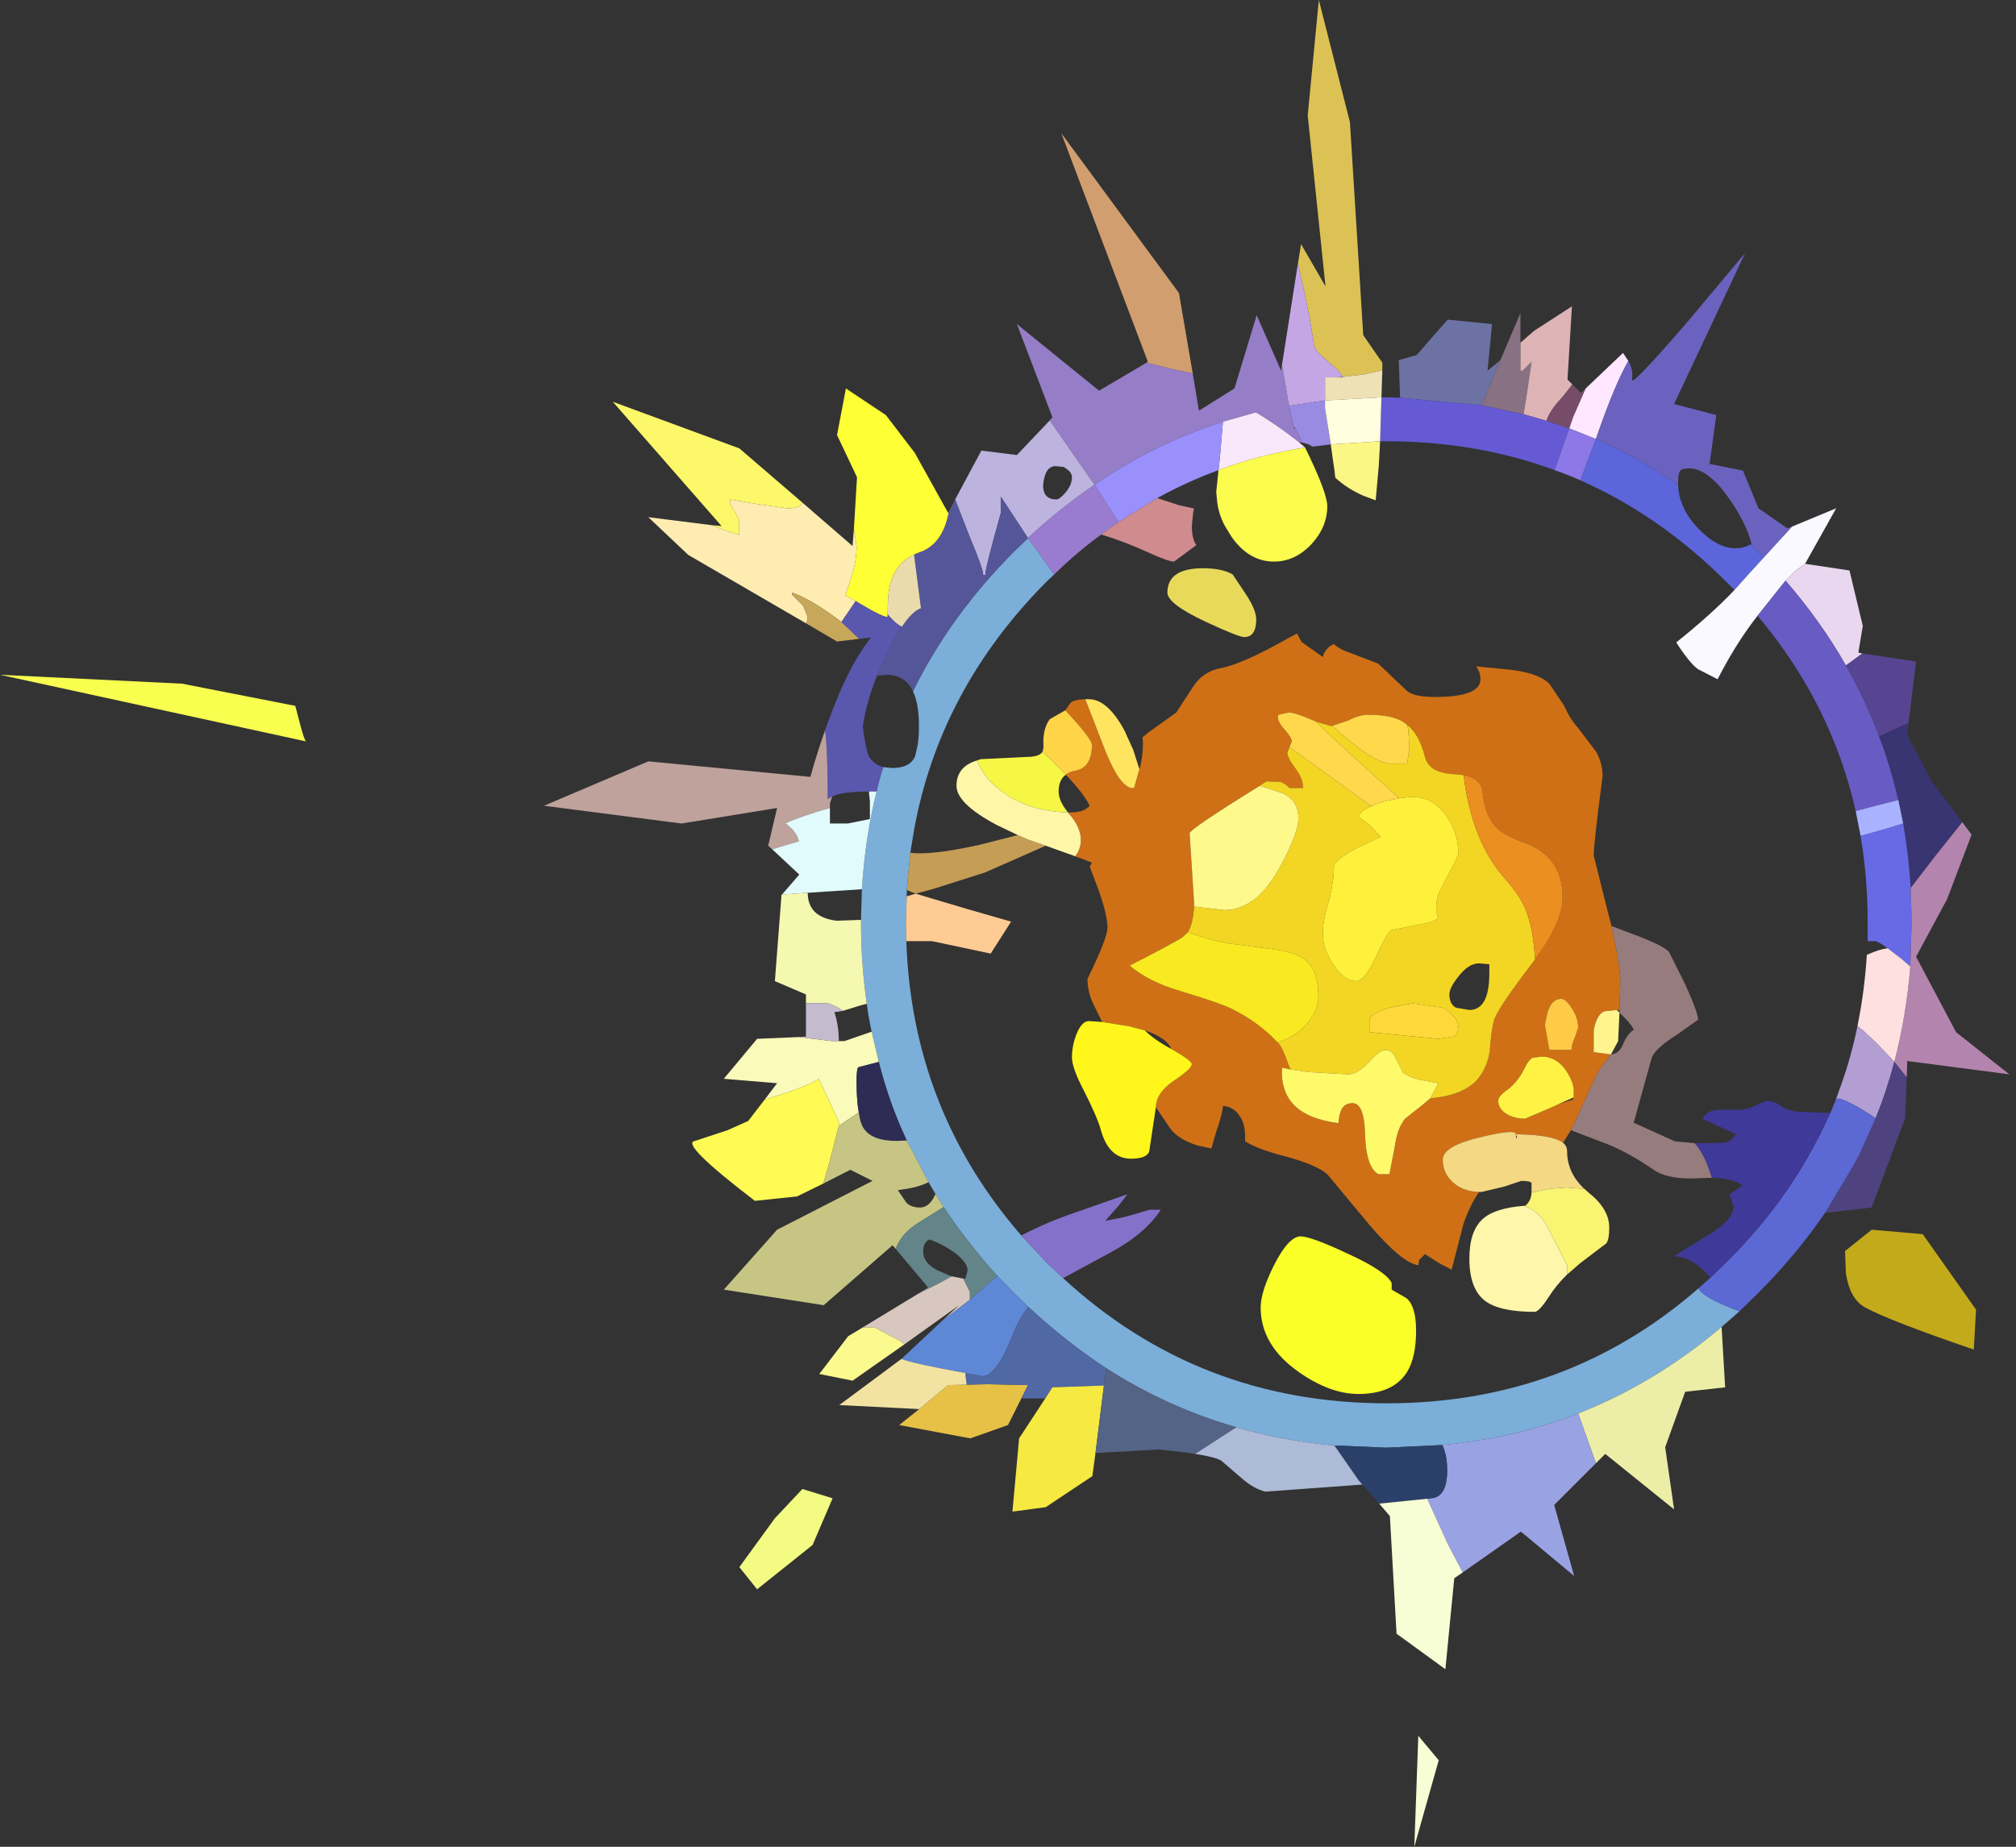 <?xml version="1.0" encoding="utf-8"?>
<svg version="1.1" id="Layer_1"
xmlns="http://www.w3.org/2000/svg"
xmlns:xlink="http://www.w3.org/1999/xlink"
xmlns:author="http://www.sothink.com"
width="227px" height="208px"
xml:space="preserve">
<rect width="100%" height="100%" fill="#333333" stroke="none"/>
<g id="929" transform="matrix(1, 0, 0, 1, 0, 0)">
<path style="fill:#6C72A4;fill-opacity:1" d="M168.4,41.8L166.85 45.65L157.65 44.8L157.5 40.55L159.5 40L163 36L168 36.5L167.5 41.75L168.95 40.55L168.4 41.8" />
<path style="fill:#887183;fill-opacity:1" d="M171.2,41.75L171.45 41.75L172.45 40.75L171.85 44.85L171.55 46.65L166.85 45.65L168.4 41.8L168.95 40.55L171.2 35.25L171.2 38.6L171.2 41.75" />
<path style="fill:#DDB3B5;fill-opacity:1" d="M171.55,46.65L171.85 44.85L172.45 40.75L171.45 41.75L171.2 41.75L171.2 38.6L172.75 37.25L177 34.5L176.5 42.75L177.05 43.3L175.95 44.7Q174.4 46.35 174.15 47.4L171.55 46.65" />
<path style="fill:#655AD4;fill-opacity:1" d="M155.4,49.7L155.5 46.3L155.55 44.75L156.1 44.75L157.65 44.8L166.85 45.65L171.55 46.65L174.15 47.4L176.7 48.25L175.05 52.95Q166.25 49.7 156.15 49.7L155.4 49.7" />
<path style="fill:#774C68;fill-opacity:1" d="M177.05,43.3L178 44.25L178.55 43.75L177.15 46.95L176.7 48.25L174.15 47.4Q174.4 46.35 175.95 44.7L177.05 43.3" />
<path style="fill:#FFE7FF;fill-opacity:1" d="M176.7,48.25L177.15 46.95L178.55 43.75L182.75 39.75L183.35 40.65Q181.9 43.2 180.1 48.3L179.7 49.45L176.7 48.25" />
<path style="fill:#6B62BF;fill-opacity:1" d="M198.6,62.8L197.9 62.05L197.25 61.4L197.2 61.2Q196.7 59.15 195 56.6Q192.45 52.75 190.2 52.75Q189.4 52.75 189.2 53Q188.95 53.3 188.95 54.4L188.95 54.6Q184.5 51.55 179.7 49.45L180.1 48.3Q181.9 43.2 183.35 40.65Q183.95 41.7 183.75 42.75Q183.6 43.7 190.05 36.2L196.5 28.5L188.5 45.5L193.25 46.75L192.5 52.25L196.25 53L198 57.25L201.25 59.5L201.8 59.3L198.6 62.8" />
<path style="fill:#8C78E7;fill-opacity:1" d="M177.95,54.1Q176.5 53.45 175.05 52.95L176.7 48.25L179.7 49.45L177.95 54.1" />
<path style="fill:#5C65DA;fill-opacity:1" d="M195.3,66.45L194.4 65.55Q186.9 58.05 177.95 54.1L179.7 49.45Q184.5 51.55 188.95 54.6Q189.05 57.25 191.2 59.5Q193.35 61.75 195.45 61.75Q196.4 61.75 197.1 61.3L197.25 61.4L197.9 62.05L198.6 62.8L196.95 64.6L195.3 66.45" />
<path style="fill:#FAF9FF;fill-opacity:1" d="M196.95,64.6L198.6 62.8L201.8 59.3L206.75 57.25L203.25 63.5L202.2 64.25L201.05 65.4L197.9 69.35L197.4 70Q195.3 72.8 193.4 76.5L191.45 75.5Q190.65 75.2 189 72.75L188.75 72.35Q192.8 69.1 195.3 66.45L196.95 64.6" />
<path style="fill:#E9D7EF;fill-opacity:1" d="M207.85,74.95Q205 69.95 201.05 65.4L202.2 64.25L203.25 63.5L208.25 64.25L209.75 70.5L209.25 73.5L209.7 73.6L207.85 74.95" />
<path style="fill:#685BC4;fill-opacity:1" d="M207.85,74.95Q210.05 78.8 211.6 82.95Q212.9 86.4 213.75 90.1L211 90.8L208.95 91.35Q206.2 79.2 197.9 69.35L201.05 65.4Q205 69.95 207.85 74.95" />
<path style="fill:#CF7016;fill-opacity:1" d="M182.45,110.6L182.35 113.75L182.3 113.75L182.05 113.75L180.65 113.9Q179.8 114.25 179.45 116L179.45 118.5L181.3 118.75L181.4 118.75L181.05 119.2Q179.8 120.75 179.45 121.75L176.9 127.3L176.85 127.35L176 128.7Q174.8 127.8 170.7 127.75Q170.7 127.1 166.6 128.1Q162.45 129.1 162.45 130.6Q162.45 132.2 163.7 133.25Q164.8 134.2 166.55 134.25Q165.55 135.65 164.8 137.8L163.45 143L162.1 142.3L160.45 141.25L159.8 141.9L159.7 142.5Q157.85 142.25 154.15 137.9L149.45 132.25Q148.2 131.15 144.4 130.15Q141.7 129.45 140.2 128.55L140.2 128Q140.2 126.45 139.45 125.5Q138.8 124.65 137.7 124.55Q137.7 125.3 136.95 127.45L136.4 129.35L134.8 129Q132.6 128.3 131.7 127L130.15 124.7L130.2 124.25Q130.45 122.85 132.35 121.6Q134.2 120.35 134.2 119.85Q134.2 119.45 131.9 118.15Q131.35 116.85 128.9 116.05L127.2 115.6L124.1 115.1L123 112.85Q122.45 111.55 122.45 110.25Q124.7 105.65 124.7 104.5Q124.7 103.05 123.7 100.25L122.7 97.6L122.95 97.15L121.1 96.45L121.1 96.4Q121.7 95.6 121.7 94.6Q121.7 93.2 120.45 91.75L120.25 91.5L120.6 91.5Q122.05 91.5 122.7 90.75Q122.1 89.5 120.3 87.55L120 87.25Q120.45 86.9 121.1 86.8Q122.95 86.45 122.95 83.9Q122.95 83.2 119.95 80L120.45 79.3Q120.7 78.8 122.2 78.75L124.45 84.55Q126.25 89 127.7 88.75L128.2 86.95L128.3 86.65Q128.7 85.25 128.7 83.65L128.65 83.05L129.3 82.5L132.45 80.25L134.3 77.4Q135.4 75.65 137.45 75.25Q139.9 74.8 145.1 71.85L146.05 71.35L146.55 72.3L148.95 74Q149.05 73.45 149.55 72.95Q149.9 72.65 150.2 72.55Q150.85 73.15 152.2 73.6L155.2 74.75L158.35 77.75Q159.1 78.5 161.55 78.5Q166.7 78.5 166.7 76.5Q166.7 75.7 166.2 75.05L169.25 75.35Q173.05 75.65 174.45 77L176.1 79.45Q176.85 81.1 177.7 82L179.75 84.7Q180.45 86 180.45 87.4Q179.45 95.05 179.45 96.35L180.95 102.35L181.45 104.3Q182.45 108.85 182.45 110.6M158,81.3Q156.7 80.5 154.05 80.5Q153.05 80.5 151.8 81.15L150 81.75L149.8 81.75L148.25 81.3L147.55 81Q145.8 80.25 145.1 80.25L143.95 80.5Q143.7 81.05 144.5 82Q145.45 83.05 145.45 83.5L145.2 84.15L144.95 84.75Q144.95 85.35 145.9 86.6Q146.8 87.85 146.7 88.75L145.2 88.75Q144.6 88.15 144.1 88.05L142.6 88L141.85 88.5Q133.95 93.4 133.95 93.85L134.45 101.6L134.45 102.1Q134.35 104 133.75 105L133.15 105.55Q132.1 106.25 127.2 108.75Q129.25 110.55 133 111.65Q137.65 113.05 138.95 113.75Q141.85 115.25 143.85 117.4L143.95 117.5Q144.4 117.95 145.1 119.95L145.3 120.45L144.35 120.25Q144.2 122.95 145.75 124.5Q147.3 126.05 150.7 126.5Q150.8 125.3 151.15 124.8Q151.5 124.25 152.3 124.25Q153.6 124.25 153.7 127.65Q153.8 131.45 155.2 132.25L156.45 132.25L157.1 128.85Q157.35 127.1 158.2 126L160.1 124.5L161.05 123.7Q164.55 123.4 166.2 121.75Q167.45 120.4 167.75 118.35Q167.9 116.1 168.2 115Q168.5 113.75 172.4 108.65L172.85 108.05Q175.95 103.85 175.95 101.1Q175.95 96.5 171.75 94.95Q169.55 94.15 168.7 93.4Q167.2 92.05 166.95 89.25Q166.8 87.65 164.8 87.3L163.9 87.2Q160.9 87.1 160.45 85.25Q159.8 82.65 158.4 81.6L158 81.3M177.1,123.85L177.2 123.6L177.2 122.85Q177.2 121.95 176.45 120.75Q175.35 119 173.55 119L172.55 119.15Q172.1 119.4 171.7 120.25Q170.9 121.9 169.65 122.8Q168.7 123.45 168.7 124Q168.7 124.9 169.7 125.5Q170.6 126 171.7 126L174.65 124.75L175.6 124.3L177.1 123.85M177.7,115.75Q177.7 114.6 176.95 113.5Q176.3 112.5 175.8 112.5Q174.55 112.5 174.15 114.45L173.95 115.45L174.45 118.25L176.95 118.25Q176.95 117.7 177.35 116.8L177.7 115.75" />
<path style="fill:#F3D623;fill-opacity:1" d="M145.3,120.45L145.1 119.95Q144.4 117.95 143.95 117.5L143.85 117.4Q145.95 116.75 147.2 115.25Q148.45 113.7 148.45 112.35Q148.45 109.5 147.2 108.3Q146.2 107.35 143.7 106.95L138.35 106.25Q135.9 105.8 133.75 105Q134.35 104 134.45 102.1L137.85 102.5Q141.55 102.5 144.2 97.5Q146.2 93.8 146.2 92.15Q146.2 90.2 144.45 89.35L141.85 88.5L142.6 88L144.1 88.05Q144.6 88.15 145.2 88.75L146.7 88.75Q146.8 87.85 145.9 86.6Q144.95 85.35 144.95 84.75L145.2 84.15L154.4 90.8Q153.2 91.3 152.95 92L154.25 92.95L155.45 94.25L152.7 95.55Q150.6 96.65 150.2 97.5Q150.2 99.45 149.6 101.55Q148.95 103.65 148.95 105.1Q148.95 106.95 150.2 108.75Q151.4 110.5 152.7 110.5Q153.65 110.5 154.9 107.85Q156.2 104.95 156.7 104.75L160.65 103.95Q161.5 103.8 161.95 103.4Q161.3 101.8 162.4 99.8Q164.2 96.5 164.2 96.1Q164.2 93.85 162.95 92Q161.45 89.75 158.95 89.75L157.55 89.9L154.55 87.2Q148.7 81.9 148.25 81.3L149.8 81.75L150 81.75Q154.5 85.85 156.45 86L158.45 86L158.7 84.15L158.55 82L158.4 81.6Q159.8 82.65 160.45 85.25Q160.9 87.1 163.9 87.2L164.8 87.3Q165.75 94.9 169.5 99Q171.25 100.95 171.9 102.75Q172.65 104.75 172.85 108.05L172.4 108.65Q168.5 113.75 168.2 115Q167.9 116.1 167.75 118.35Q167.45 120.4 166.2 121.75Q164.55 123.4 161.05 123.7L161.95 122L159.8 121.6Q158.35 121.2 157.95 120.75L157.2 119.25Q156.75 118.25 156.05 118.25Q155.35 118.25 154.1 119.65Q152.85 121 151.8 121L147.4 120.75L145.3 120.45M167.7,108.6L166.55 108.5Q165.35 108.5 164.2 110Q163.2 111.25 163.2 112Q163.2 113.1 163.95 113.5L165.45 113.75Q167.7 113.75 167.7 109.6L167.7 108.6M162.5,113.5L159.05 113L156.4 113.5Q154.55 114.1 154.2 114.75L154.2 116.25L161.95 117L163.7 116.75Q164.2 116.45 164.2 115.6Q164.2 114.65 162.6 113.55L162.5 113.5" />
<path style="fill:#EB8F20;fill-opacity:1" d="M171.9,102.75Q171.25 100.95 169.5 99Q165.75 94.9 164.8 87.3Q166.8 87.65 166.95 89.25Q167.2 92.05 168.7 93.4Q169.55 94.15 171.75 94.95Q175.95 96.5 175.95 101.1Q175.95 103.85 172.85 108.05Q172.65 104.75 171.9 102.75" />
<path style="fill:#FFF03B;fill-opacity:1" d="M155.65,90.3L157.55 89.9L158.95 89.75Q161.45 89.75 162.95 92Q164.2 93.85 164.2 96.1Q164.2 96.5 162.4 99.8Q161.3 101.8 161.95 103.4Q161.5 103.8 160.65 103.95L156.7 104.75Q156.2 104.95 154.9 107.85Q153.65 110.5 152.7 110.5Q151.4 110.5 150.2 108.75Q148.95 106.95 148.95 105.1Q148.95 103.65 149.6 101.55Q150.2 99.45 150.2 97.5Q150.6 96.65 152.7 95.55L155.45 94.25L154.25 92.95L152.95 92Q153.2 91.3 154.4 90.8L155.65 90.3" />
<path style="fill:#574591;fill-opacity:1" d="M209.7,73.6L215.75 74.5L214.9 81.45L213.7 81.95L211.6 82.95Q210.05 78.8 207.85 74.95L209.7 73.6" />
<path style="fill:#393572;fill-opacity:1" d="M214.3,92.75L213.75 90.1Q212.9 86.4 211.6 82.95L213.7 81.95L214.9 81.45L214.75 82.75L217.5 88L220.95 92.6L218 96.3L215.15 100Q214.9 96.3 214.3 92.75" />
<path style="fill:#A8B2FF;fill-opacity:1" d="M214.3,92.75L212.35 93.35L209.5 94.15L208.95 91.35L211 90.8L213.75 90.1L214.3 92.75" />
<path style="fill:#686AE5;fill-opacity:1" d="M215.15,100L215.25 103.9L215.1 108.85L214.05 107.95L212.55 106.8Q211.65 106.15 211.2 106L210.3 106L210.3 103.85Q210.3 98.85 209.5 94.15L212.35 93.35L214.3 92.75Q214.9 96.3 215.15 100" />
<path style="fill:#B384AE;fill-opacity:1" d="M213.3,119.6Q214.65 114.4 215.1 108.85L215.25 103.9L215.15 100L218 96.3L220.95 92.6L222 94L219.25 101.25L215.75 107.75L220.25 116.25L226.25 121L214.75 119.5L214.7 121.35L213.3 119.6" />
<path style="fill:#FFE0E1;fill-opacity:1" d="M212.55,118.8Q210.6 116.7 209.15 115.55Q209.95 111.65 210.2 107.55L210.3 107.5Q211.65 106.9 212.55 106.8L214.05 107.95L215.1 108.85Q214.65 114.4 213.3 119.6L212.55 118.8" />
<path style="fill:#B29ED3;fill-opacity:1" d="M206.75,123.75L207.25 122.35Q208.45 119.05 209.15 115.55Q210.6 116.7 212.55 118.8L213.3 119.6Q212.45 122.85 211.2 125.95Q208.6 124.2 207.2 123.75L206.75 123.75" />
<path style="fill:#4E437F;fill-opacity:1" d="M208.85,131L209.35 130.05L211.2 125.95Q212.45 122.85 213.3 119.6L214.7 121.35L214.5 126L210.75 136L205.5 136.6L208.85 131" />
<path style="fill:#5C68D4;fill-opacity:1" d="M207.2,123.75Q208.6 124.2 211.2 125.95L209.35 130.05L208.85 131L205.5 136.6Q202.25 141.35 197.9 145.7L195.85 147.7L194.7 147.25Q191.65 146 191.25 145.1L192.6 143.9L194.4 142.15Q200.65 135.95 204.45 128.7L204.9 127.85L206.1 125.35L206.75 123.75L207.2 123.75" />
<path style="fill:#3F3999;fill-opacity:1" d="M192.75,132.65L192.55 132.05Q191.8 129.8 190.8 128.75L191.95 128.75L194.25 128.7Q194.9 128.55 195.45 127.75L191.7 126Q192.1 125.15 193.25 125L195.7 125Q196.75 125 197.7 124.5Q198.7 124 199.05 124Q199.85 124 200.65 124.65Q201.5 125.25 203.45 125.25L206.1 125.35L204.9 127.85L204.45 128.7Q200.65 135.95 194.4 142.15L192.6 143.9L191.85 143.1Q190.2 141.5 188.45 141.5L192.65 138.9Q195.2 137.3 195.2 135.85L194.95 135.15L194.7 134.5L195.4 134.1L196.2 133.5Q195.05 132.7 192.75 132.65" />
<path style="fill:#C3AA1A;fill-opacity:1" d="M207.75,140.9L210.75 138.5L216.5 139L222.5 147.5L222.25 152Q212.75 148.75 210 147.25Q208.3 146.3 207.85 143.45L207.75 140.9" />
<path style="fill:#967C7D;fill-opacity:1" d="M192.55,132.05L192.75 132.65L191.3 132.7Q187.9 132.9 186.2 131.75Q183 129.55 180.3 128.6L176.9 127.3L179.45 121.75Q179.8 120.75 181.05 119.2L181.4 118.75Q182.25 118.7 182.7 117.75Q183.2 116.45 183.95 116Q183.8 115.45 182.55 114.25L182.35 114.05L182.35 113.75L182.45 110.6Q182.45 108.85 181.45 104.3L183.45 105.05Q187.4 106.5 187.95 107.25L189.75 110.85Q191.2 114.05 191.2 114.85L188.8 116.55Q186.25 118.15 185.95 119.25L183.95 126.45L188.6 128.55L190.8 128.75Q191.8 129.8 192.55 132.05" />
<path style="fill:#FFD939;fill-opacity:1" d="M162.6,113.55Q164.2 114.65 164.2 115.6Q164.2 116.45 163.7 116.75L161.95 117L154.2 116.25L154.2 114.75Q154.55 114.1 156.4 113.5L159.05 113L162.5 113.5L162.6 113.55" />
<path style="fill:#FFF244;fill-opacity:1" d="M175.6,124.3L174.65 124.75L171.7 126Q170.6 126 169.7 125.5Q168.7 124.9 168.7 124Q168.7 123.45 169.65 122.8Q170.9 121.9 171.7 120.25Q172.1 119.4 172.55 119.15L173.55 119Q175.35 119 176.45 120.75Q177.2 121.95 177.2 122.85L177.2 123.6L175.6 124.3" />
<path style="fill:#FFF48E;fill-opacity:1" d="M182.35,114.05L182.2 117.25L181.4 118.75L181.3 118.75L179.45 118.5L179.45 116Q179.8 114.25 180.65 113.9L182.05 113.75L182.35 114.05" />
<path style="fill:#FFCA45;fill-opacity:1" d="M177.35,116.8Q176.95 117.7 176.95 118.25L174.45 118.25L173.95 115.45L174.15 114.45Q174.55 112.5 175.8 112.5Q176.3 112.5 176.95 113.5Q177.7 114.6 177.7 115.75L177.35 116.8" />
<path style="fill:#F4D884;fill-opacity:1" d="M172.45,134.25L172.45 133.25Q172.35 133 171.3 133L169.35 133.65L166.8 134.25L166.55 134.25Q164.8 134.2 163.7 133.25Q162.45 132.2 162.45 130.6Q162.45 129.1 166.6 128.1Q170.7 127.1 170.7 127.75Q174.8 127.8 176 128.7Q176.45 129.1 176.45 129.6Q176.45 132.1 178.4 133.9L176.3 133.75L174.45 133.9L172.7 134.25L172.45 134.25M170.7,127.75L170.5 127.75L170.7 127.8L170.7 127.75M170.7,127.8Q170.7 128.6 170.8 128L170.7 127.8" />
<path style="fill:#F9F472;fill-opacity:1" d="M171.75,135.85L171.75 135.8Q172.45 135.2 172.45 134.25L172.7 134.25L174.45 133.9L176.3 133.75L178.4 133.9L178.85 134.3Q181.2 136.15 181.2 138.25Q181.2 139.65 180.85 140.05L177.95 142.25L176.45 143.55L176.45 142.5L174.15 138Q173.2 136.4 171.75 135.85" />
<path style="fill:#FEF6AB;fill-opacity:1" d="M174.15,138L176.45 142.5L176.45 143.55Q175.3 144.65 174.4 146.05Q173.3 147.75 172.8 147.75Q168.85 147.75 167.2 146.5Q165.45 145.15 165.45 141.75Q165.45 138.65 166.95 137.3Q168.3 136.05 171.7 135.8L171.75 135.85Q173.2 136.4 174.15 138" />
<path style="fill:#7BAED9;fill-opacity:1" d="M102.1,100.95L102 103.85L102.05 106Q102.7 125 115 139.15L117.8 142.15L119.7 143.95Q135 158.05 156.15 158.05Q176.4 158.05 191.25 145.1Q191.65 146 194.7 147.25L195.85 147.7L193.85 149.45Q186.35 155.8 177.7 159.2Q170.45 162 162.4 162.75L156.1 163.05L150.25 162.8Q144.5 162.3 139.2 160.75Q131.4 158.5 124.55 154.1Q120 151.1 115.8 147.2L114.25 145.7L112.3 143.7Q108.9 139.95 106.25 135.95L105.35 134.5L104.55 133.15L102.1 128.45Q100.1 124.2 98.95 119.6L98.15 116.2Q97.8 114.65 97.6 113.05Q96.95 108.6 96.95 103.9L96.95 103.6L97.05 100.15Q97.4 94.4 98.7 89.15Q99 87.75 99.45 86.4L100.45 86.5Q102.5 86.5 103.05 85.15L103.35 83.8L103.45 82.75Q103.6 79.55 102.8 77.85Q107 69.3 114.25 62.05L115.75 60.6L118.7 64.7L117.8 65.55Q105.75 77.7 102.9 93.6L102.5 96.05L102.1 100.25L102.1 100.95" />
<path style="fill:#ECEDA7;fill-opacity:1" d="M193.85,149.45L194.25 156.25L189.75 156.75L187.5 163L188.5 170L180.75 163.75L179.7 164.8L177.7 159.2Q186.35 155.8 193.85 149.45" />
<path style="fill:#99A2E3;fill-opacity:1" d="M163,173.85L160.7 168.8L161.1 168.75Q162.95 168.65 162.95 165.6Q162.95 163.9 162.4 162.75Q170.45 162 177.7 159.2L179.7 164.8L175 169.5L177.25 177.5L171.25 172.5L164.7 177.1L163 173.85" />
<path style="fill:#2A4069;fill-opacity:1" d="M155.3,169.35L153.4 167.2L153 166.75L150.25 162.8L156.1 163.05L162.4 162.75Q162.95 163.9 162.95 165.6Q162.95 168.65 161.1 168.75L160.7 168.8L155.3 169.35" />
<path style="fill:#F7FED5;fill-opacity:1" d="M160.7,168.8L163 173.85L164.7 177.1L163.75 177.75L162.75 188L157.25 184L156.5 170.75L155.3 169.35L160.7 168.8M162,198.25L159.25 208L159.7 195.5L162 198.25" />
<path style="fill:#DCC254;fill-opacity:1" d="M153.7,42.15L151.2 42.45Q151 41.9 149.45 40.65Q147.95 39.4 147.95 38.75L147.45 35.7L147.25 34.8L147 33.5L146.15 29.65L146.5 27.5L149.25 32.25L147.25 13L148.5 0L152 13.75L153.5 37.75L155.65 40.85L155.65 41.7L153.7 42.15" />
<path style="fill:#957DC7;fill-opacity:1" d="M123.25,54.6L121.25 51.75L118.2 47.35L118.5 47L114.5 36.5L123.75 44L129.1 40.85L132.4 41.65L134.3 42.05L135 46.25L139 43.75L141.5 35.5L144.25 41.75L144.35 41.1L145.15 45.7L145.65 48.05L145.7 48.25L145.85 48.25L146.65 49.85L146.25 49.8Q143.65 47.75 141.4 46.45L137.7 47.5Q130 49.95 123.25 54.6" />
<path style="fill:#D19E6F;fill-opacity:1" d="M129.1,40.85L129.25 40.75L119.5 15L132.75 33L134.3 42.05L132.4 41.65L129.1 40.85" />
<path style="fill:#F9E8FB;fill-opacity:1" d="M146.9,50.35L146.95 50.4Q141.9 51.2 137.2 52.95L137.35 51.65L137.7 47.5L141.4 46.45Q143.65 47.75 146.25 49.8L146.9 50.35" />
<path style="fill:#C4A6E4;fill-opacity:1" d="M145.15,45.7L144.35 41.1L146.15 29.65L147 33.5L147.25 34.8L147.45 35.7L147.95 38.75Q147.95 39.4 149.45 40.65Q151 41.9 151.2 42.45L150.4 42.5L149.2 42.5L149.2 45.1L145.15 45.7" />
<path style="fill:#EEE1B5;fill-opacity:1" d="M149.2,45.1L149.2 42.5L150.4 42.5L151.2 42.5L151.2 42.45L153.7 42.15L155.65 41.7L155.55 44.75L149.2 45.1" />
<path style="fill:#998BE2;fill-opacity:1" d="M146.65,49.85L145.85 48.25L145.65 48.05L145.15 45.7L149.2 45.1L149.2 46L149.85 50.05L147.8 50.3Q147.4 50.05 147.05 49.95L146.65 49.85" />
<path style="fill:#FFFEDE;fill-opacity:1" d="M149.85,50.05L149.2 46L149.2 45.1L155.55 44.75L155.5 46.3L155.4 49.7L149.85 50.05" />
<path style="fill:#FFFF36;fill-opacity:1" d="M99.95,69.2L99.95 69.5Q99.35 69.5 96.85 68L96.35 67.7L95.2 67.05L95.95 64.7Q96.45 63.15 96.45 61.5L96.15 59.55L96.5 53.75L94.25 49L95.25 43.75L99.75 46.75L103 51L106.75 57.75L106.85 57.6Q106.2 61.35 103.45 62.25L102.95 62.45Q100.8 63.4 100.2 65.95Q99.95 66.85 99.95 69.2" />
<path style="fill:#BCB3DE;fill-opacity:1" d="M121.25,51.75L123.25 54.6Q119.35 57.25 115.75 60.6L112.7 55.95L112.7 57.75Q110.95 63.95 110.95 64.75L110.7 64.75Q110.75 64.2 109.1 60.25L107.55 56.25L110.5 50.75L114.5 51.25L118.2 47.35L121.25 51.75M120.15,52.85L119.8 52.6L118.85 52.5Q117.65 52.5 117.45 54.65Q117.45 56.25 118.95 56.25Q119.3 56.25 119.95 55.5Q120.7 54.65 120.7 53.75Q120.7 53.25 120.15 52.85" />
<path style="fill:#555699;fill-opacity:1" d="M114.25,62.05Q107 69.3 102.8 77.85L102.75 77.75Q101.85 76 99.85 76L98.75 76.1L99.55 74.25Q100.6 72 101.55 70.6Q102.7 68.85 103.7 68.5L102.95 62.7L102.95 62.45L103.45 62.25Q106.2 61.35 106.85 57.6L107.55 56.25L109.1 60.25Q110.75 64.2 110.7 64.75L110.95 64.75Q110.95 63.95 112.7 57.75L112.7 55.95L115.75 60.6L114.25 62.05" />
<path style="fill:#E9DBAC;fill-opacity:1" d="M100.2,65.95Q100.8 63.4 102.95 62.45L102.95 62.7L103.7 68.5Q102.7 68.85 101.55 70.6Q100.95 70.3 100.35 69.65L99.95 69.2Q99.95 66.85 100.2 65.95" />
<path style="fill:#997CD0;fill-opacity:1" d="M125.95,58.8L124 60.2Q121.25 62.2 118.7 64.7L115.75 60.6Q119.35 57.25 123.25 54.6L125.95 58.8" />
<path style="fill:#FFECB1;fill-opacity:1" d="M94.75,70.05L93.8 69.35Q90.9 67.3 89.2 66.75L89.2 67L90.45 68.25L90.95 69.5L90.85 70.05L90.75 70.2L77.5 62.5L73 58.25L80.15 59.15L81.55 59.7L83.2 60.25L83.2 58.5L82.75 57.65L82.2 56.75L82.2 56.25L85.15 56.75L88.7 57.25Q89.9 57.25 90.4 56.65L96 61.5L96.15 59.55L96.45 61.5Q96.45 63.15 95.95 64.7L95.2 67.05L96.35 67.7L94.75 70.05" />
<path style="fill:#FDF869;fill-opacity:1" d="M88.7,57.25L85.15 56.75L82.2 56.25L82.2 56.75L82.75 57.65L83.2 58.5L83.2 60.25L81.55 59.7L80.15 59.15L81.25 59.25L69 45.25L83.25 50.5L90.4 56.65Q89.9 57.25 88.7 57.25" />
<path style="fill:#C7A75A;fill-opacity:1" d="M96.75,71.95L94.25 72.25L90.75 70.2L90.85 70.05L90.95 69.5L90.45 68.25L89.2 67L89.2 66.75Q90.9 67.3 93.8 69.35L94.75 70.05L96.75 71.95" />
<path style="fill:#5A57AE;fill-opacity:1" d="M98,89.15L97.85 89.15Q94.8 89.15 93.7 89.7L93.2 90Q93.2 84.5 92.9 82.25L93.3 81.15Q95.25 75.8 97.3 72.85L98.05 71.8L96.75 71.95L94.75 70.05L96.35 67.7L96.85 68Q99.35 69.5 99.95 69.5L99.95 69.2L100.35 69.65Q100.95 70.3 101.55 70.6Q100.6 72 99.55 74.25L98.75 76.1Q97.55 79.1 97.15 81.8Q97.5 84.5 97.8 85.1Q98.35 86.1 99.45 86.4Q99 87.75 98.7 89.15L98 89.15" />
<path style="fill:#BFA29C;fill-opacity:1" d="M93.2,90L93.7 89.7L93.45 90.5L93.45 91L91.9 91.45Q88.85 92.45 88.45 92.75Q89.75 93.7 89.95 94.75L87.6 95.45L86.95 95.65L86.5 95.25L87.5 91L76.75 92.75L61.25 90.75L73 85.75L91.25 87.5Q91.9 85.1 92.9 82.25Q93.2 84.5 93.2 90" />
<path style="fill:#E1FBFC;fill-opacity:1" d="M90.95,100.55L88.05 100.75L90 98.5L86.95 95.65L87.6 95.45L89.95 94.75Q89.75 93.7 88.45 92.75Q88.85 92.45 91.9 91.45L93.45 91L93.45 92.75L95.45 92.75L97.95 92.25L97.95 90.25L97.85 89.3L97.85 89.15L98 89.15L98.7 89.15Q97.4 94.4 97.05 100.15L90.95 100.55" />
<path style="fill:#FFD447;fill-opacity:1" d="M117.4,84.65L117.5 84.15Q117.35 82.15 118.2 81L119.95 80Q122.95 83.2 122.95 83.9Q122.95 86.45 121.1 86.8Q120.45 86.9 120 87.25L117.4 84.65" />
<path style="fill:#F6F744;fill-opacity:1" d="M110.45,85.5L115.6 85.25Q117.05 85.25 117.4 84.65L120 87.25Q119.2 87.85 119.2 89.15Q119.2 90.2 120.25 91.5Q116.15 91.4 113.25 89.45Q110.85 87.85 110 85.65L110.45 85.5" />
<path style="fill:#C59D55;fill-opacity:1" d="M116.5,95.8L110.95 98.25L105.15 100.1L103.1 100.65L102.1 100.25L102.5 96.05Q104.85 96.35 110.3 95.15L114.6 94.05L115.75 94.55L117.75 95.25L116.5 95.8" />
<path style="fill:#FFF6A8;fill-opacity:1" d="M117.75,95.25L115.75 94.55L114.6 94.05L112.2 92.9Q107.7 90.5 107.7 88.5Q107.7 86.35 110 85.65Q110.85 87.85 113.25 89.45Q116.15 91.4 120.25 91.5L120.45 91.75Q121.7 93.2 121.7 94.6Q121.7 95.6 121.1 96.4L121.1 96.45L117.75 95.25" />
<path style="fill:#FCF684;fill-opacity:1" d="M155.4,49.7L155.25 52.45L154.9 56.35L153.55 55.85Q151.7 55.05 150.35 53.8L150.25 52.9L150.15 52.25L149.85 50.1L149.85 50.05L155.4 49.7" />
<path style="fill:#FCFC4E;fill-opacity:1" d="M137.2,52.95Q141.9 51.2 146.95 50.4Q149.45 55.5 149.45 57Q149.45 59.35 147.7 61.25Q145.85 63.25 143.45 63.25Q140.65 63.25 138.7 60.5L137.9 59.2Q137.2 57.85 137.05 56.5L136.95 55.4L137.2 52.95" />
<path style="fill:#9990FB;fill-opacity:1" d="M125.95,58.8L123.25 54.6Q130 49.95 137.7 47.5L137.35 51.65L137.2 52.95Q133.65 54.25 130.3 56.1L130.1 56.25L125.95 58.8" />
<path style="fill:#D08B8E;fill-opacity:1" d="M130.1,56.25L130.3 56.1L132.75 56.9L134.35 57.25L134.45 57.25L134.35 57.7L134.2 59.25Q134.2 60.65 134.7 61.4L132.2 63.25Q131.55 63.25 129.25 62.2Q126.5 60.95 124 60.2L125.95 58.8L130.1 56.25" />
<path style="fill:#E8D95A;fill-opacity:1" d="M140.1,71.75Q139.45 71.75 135.7 70Q131.45 68 131.45 66.75Q131.45 64 135.45 64Q137.6 64 138.8 64.7L140.2 66.8Q141.45 68.65 141.45 69.75Q141.45 71.75 140.1 71.75" />
<path style="fill:#FFE460;fill-opacity:1" d="M122.6,78.75Q124.7 78.75 126.6 82.25L127.6 84.45L128.3 86.65L128.2 86.95L127.7 88.75Q126.25 89 124.45 84.55L122.2 78.75L122.6 78.75" />
<path style="fill:#FFD84C;fill-opacity:1" d="M154.55,87.2L157.55 89.9L155.65 90.3L154.4 90.8L145.2 84.15L145.45 83.5Q145.45 83.05 144.5 82Q143.7 81.05 143.95 80.5L145.1 80.25Q145.8 80.25 147.55 81L148.25 81.3Q148.7 81.9 154.55 87.2M150,81.75L151.8 81.15Q153.05 80.5 154.05 80.5Q156.7 80.5 158 81.3L158.4 81.6L158.55 82L158.7 84.15L158.45 86L156.45 86Q154.5 85.85 150 81.75" />
<path style="fill:#FFF98C;fill-opacity:1" d="M144.45,89.35Q146.2 90.2 146.2 92.15Q146.2 93.8 144.2 97.5Q141.55 102.5 137.85 102.5L134.45 102.1L134.45 101.6L133.95 93.85Q133.95 93.4 141.85 88.5L144.45 89.35" />
<path style="fill:#F8FF4F;fill-opacity:1" d="M0,76L20.5 77L33.25 79.5L33.8 81.6Q34.25 83.3 34.45 83.5L0 76" />
<path style="fill:#F9E920;fill-opacity:1" d="M138.35,106.25L143.7 106.95Q146.2 107.35 147.2 108.3Q148.45 109.5 148.45 112.35Q148.45 113.7 147.2 115.25Q145.95 116.75 143.85 117.4Q141.85 115.25 138.95 113.75Q137.65 113.05 133 111.65Q129.25 110.55 127.2 108.75Q132.1 106.25 133.15 105.55L133.75 105Q135.9 105.8 138.35 106.25" />
<path style="fill:#FFFA6A;fill-opacity:1" d="M147.4,120.75L151.8 121Q152.85 121 154.1 119.65Q155.35 118.25 156.05 118.25Q156.75 118.25 157.2 119.25L157.95 120.75Q158.35 121.2 159.8 121.6L161.95 122L161.05 123.7L160.1 124.5L158.2 126Q157.35 127.1 157.1 128.85L156.45 132.25L155.2 132.25Q153.8 131.45 153.7 127.65Q153.6 124.25 152.3 124.25Q151.5 124.25 151.15 124.8Q150.8 125.3 150.7 126.5Q147.3 126.05 145.75 124.5Q144.2 122.95 144.35 120.25L145.3 120.45L147.4 120.75" />
<path style="fill:#FFF61B;fill-opacity:1" d="M131.9,118.15Q134.2 119.45 134.2 119.85Q134.2 120.35 132.35 121.6Q130.45 122.85 130.2 124.25L130.15 124.7L129.4 129.7Q129.1 130.5 127.35 130.5Q124.85 130.5 123.95 127.25Q123.55 125.8 122 122.75Q120.7 120.25 120.7 119.1Q120.7 117.8 121.2 116.5Q121.8 115 122.6 115L124.1 115.1L127.2 115.6L128.9 116.05Q129.95 117.1 131.9 118.15" />
<path style="fill:#8471CA;fill-opacity:1" d="M117.8,142.15L115 139.15Q117.95 137.6 121.4 136.45L126.95 134.5L125.95 135.8L124.45 137.5L126.25 137.15L127.05 136.95L129.45 136.25L130.7 136.25Q128.9 139.05 124.7 141.25L119.7 143.95L117.8 142.15" />
<path style="fill:#FBFF28;fill-opacity:1" d="M146.45,139.25Q147.6 139.25 151.65 141.15Q156.05 143.15 156.7 144.5L156.7 145.25L158.35 146.2Q159.45 147.1 159.45 149.85Q159.45 152.85 158.45 154.5Q156.9 157 152.95 157Q149.75 157 146.2 154.5Q141.95 151.5 141.95 147.25Q141.95 145.5 143.45 142.5Q145.1 139.25 146.45 139.25" />
<path style="fill:#FFCB95;fill-opacity:1" d="M103.1,100.65L108.8 102.35L113.85 103.8L111.55 107.4L104.95 106L102.05 106L102 103.85L102.1 100.95L103.1 100.65" />
<path style="fill:#F5F8B1;fill-opacity:1" d="M90.75,113L90.75 112L87.25 110.5L88 100.75L88.05 100.75L90.95 100.55Q90.95 103.3 94.2 103.7L96.95 103.6L96.95 103.9Q96.95 108.6 97.6 113.05L96.85 113.25L94.9 113.85Q94.1 113.25 93.2 113L90.75 113" />
<path style="fill:#FAFABA;fill-opacity:1" d="M94.45,126.8L94.45 126.35L92.2 121.5Q91.8 121.9 88.95 122.95L86.1 123.85L87.5 122L81.5 121.5L85.25 117L89.95 116.8L93.6 117.25L94.45 117.25L95.1 117.25L97.7 116.35L98.15 116.2L98.95 119.6L96.65 120.2Q96.45 120.35 96.45 121.75Q96.45 123.95 96.7 125.3L96.6 125.35L94.45 126.8" />
<path style="fill:#C4BBCE;fill-opacity:1" d="M93.2,113Q94.1 113.25 94.9 113.85L93.95 114Q94.45 115.5 94.45 117.25L93.6 117.25L89.95 116.8L90.75 116.75L90.75 113L93.2 113" />
<path style="fill:#2E2C54;fill-opacity:1" d="M100.95,128.5Q98.1 128.5 97.2 127Q96.85 126.45 96.7 125.3Q96.45 123.95 96.45 121.75Q96.45 120.35 96.65 120.2L98.95 119.6Q100.1 124.2 102.1 128.45L100.95 128.5" />
<path style="fill:#FFFA54;fill-opacity:1" d="M92.7,133.3L89.75 134.75L85 135.25Q76.5 128.75 78.25 128.5L81.9 127.3L84.25 126.25L86.1 123.85L88.95 122.95Q91.8 121.9 92.2 121.5L94.45 126.35L94.45 126.8L93.45 130.7L92.7 133.3" />
<path style="fill:#C6C584;fill-opacity:1" d="M100.85,140.65L100.5 140.25L92.75 147L81.5 145.25L87.5 138.5L98.25 133L95.75 131.75L92.7 133.3L93.45 130.7L94.45 126.8L96.6 125.35L96.7 125.3Q96.85 126.45 97.2 127Q98.1 128.5 100.95 128.5L102.1 128.45L104.55 133.15Q103.3 133.75 101.7 133.95L101.1 134.05L102.05 135.45Q102.6 136 103.6 136Q104.65 136 105.3 134.55L105.35 134.5L106.25 135.95L103.45 137.7Q101.5 138.9 100.85 140.65" />
<path style="fill:#638489;fill-opacity:1" d="M103.45,137.7L106.25 135.95Q108.9 139.95 112.3 143.7L110.4 145.35L109.2 146.4L109.2 145.5L108.45 144L108.7 144L108.95 143.1Q108.95 142.2 107.45 141.05Q106 140.05 104.65 139.6Q103.95 139.9 103.95 141Q103.95 142.2 105.5 143.05L106.9 143.65L107.15 143.75L105.9 144.45L103.4 145.7L104.5 145L100.85 140.65Q101.5 138.9 103.45 137.7" />
<path style="fill:#D8C7BF;fill-opacity:1" d="M106.15,148.7L108 147L101.85 151.4L101.3 151L98.45 149.5L97.15 149.5L103.4 145.7L105.9 144.45L107.15 143.75L108.45 144L109.2 145.5L109.2 146.4L106.15 148.7" />
<path style="fill:#5E87D6;fill-opacity:1" d="M109.2,146.4L110.4 145.35L112.3 143.7L114.25 145.7L115.8 147.2Q114.8 148.35 114 150.4Q112.2 155 110.6 155L108.75 154.65Q102.7 153.55 101.5 153.05L106.15 148.7L109.2 146.4" />
<path style="fill:#E7C146;fill-opacity:1" d="M106.75,156L108.85 155.95L111.25 155.9L115.75 156L115 157.5L113.5 160.5L109.25 162L101.25 160.5L103.5 158.7L106.75 156" />
<path style="fill:#5068A4;fill-opacity:1" d="M110.6,155Q112.2 155 114 150.4Q114.8 148.35 115.8 147.2Q120 151.1 124.55 154.1L124.3 156.05L118.5 156.25L117.7 157.5L115 157.5L115.75 156L111.25 155.9L108.85 155.95L108.7 154.85L108.75 154.65L110.6 155" />
<path style="fill:#F6E942;fill-opacity:1" d="M123.35,163.65L123 166.25L117.75 169.75L114 170.25L114.75 162L117.7 157.5L118.5 156.25L124.3 156.05L123.35 163.65" />
<path style="fill:#FBFA8E;fill-opacity:1" d="M98.45,149.5L101.3 151L101.85 151.4L96 155.5L92.25 154.75L95.5 150.5L97.15 149.5L98.45 149.5" />
<path style="fill:#F2E3A2;fill-opacity:1" d="M108.75,154.65L108.7 154.85L108.85 155.95L106.75 156L103.5 158.7L94.5 158.25L101.5 153.05Q102.7 153.55 108.75 154.65" />
<path style="fill:#F3FB82;fill-opacity:1" d="M93.75,168.75L91.5 174L85.25 179L83.25 176.5L87.25 171L90.35 167.7L93.75 168.75" />
<path style="fill:#ADBBD8;fill-opacity:1" d="M138.25,161.35L139.2 160.75Q144.5 162.3 150.25 162.8L153 166.75L153.4 167.2L142.5 168Q141.15 167.7 139.65 166.35L137.5 164.5Q136.85 164.1 134.55 163.75L138.25 161.35" />
<path style="fill:#546486;fill-opacity:1" d="M124.3,156.05L124.55 154.1Q131.4 158.5 139.2 160.75L138.25 161.35L134.55 163.75L133.55 163.6L130.5 163.25L123.35 163.65L124.3 156.05" />
</g>
</svg>
